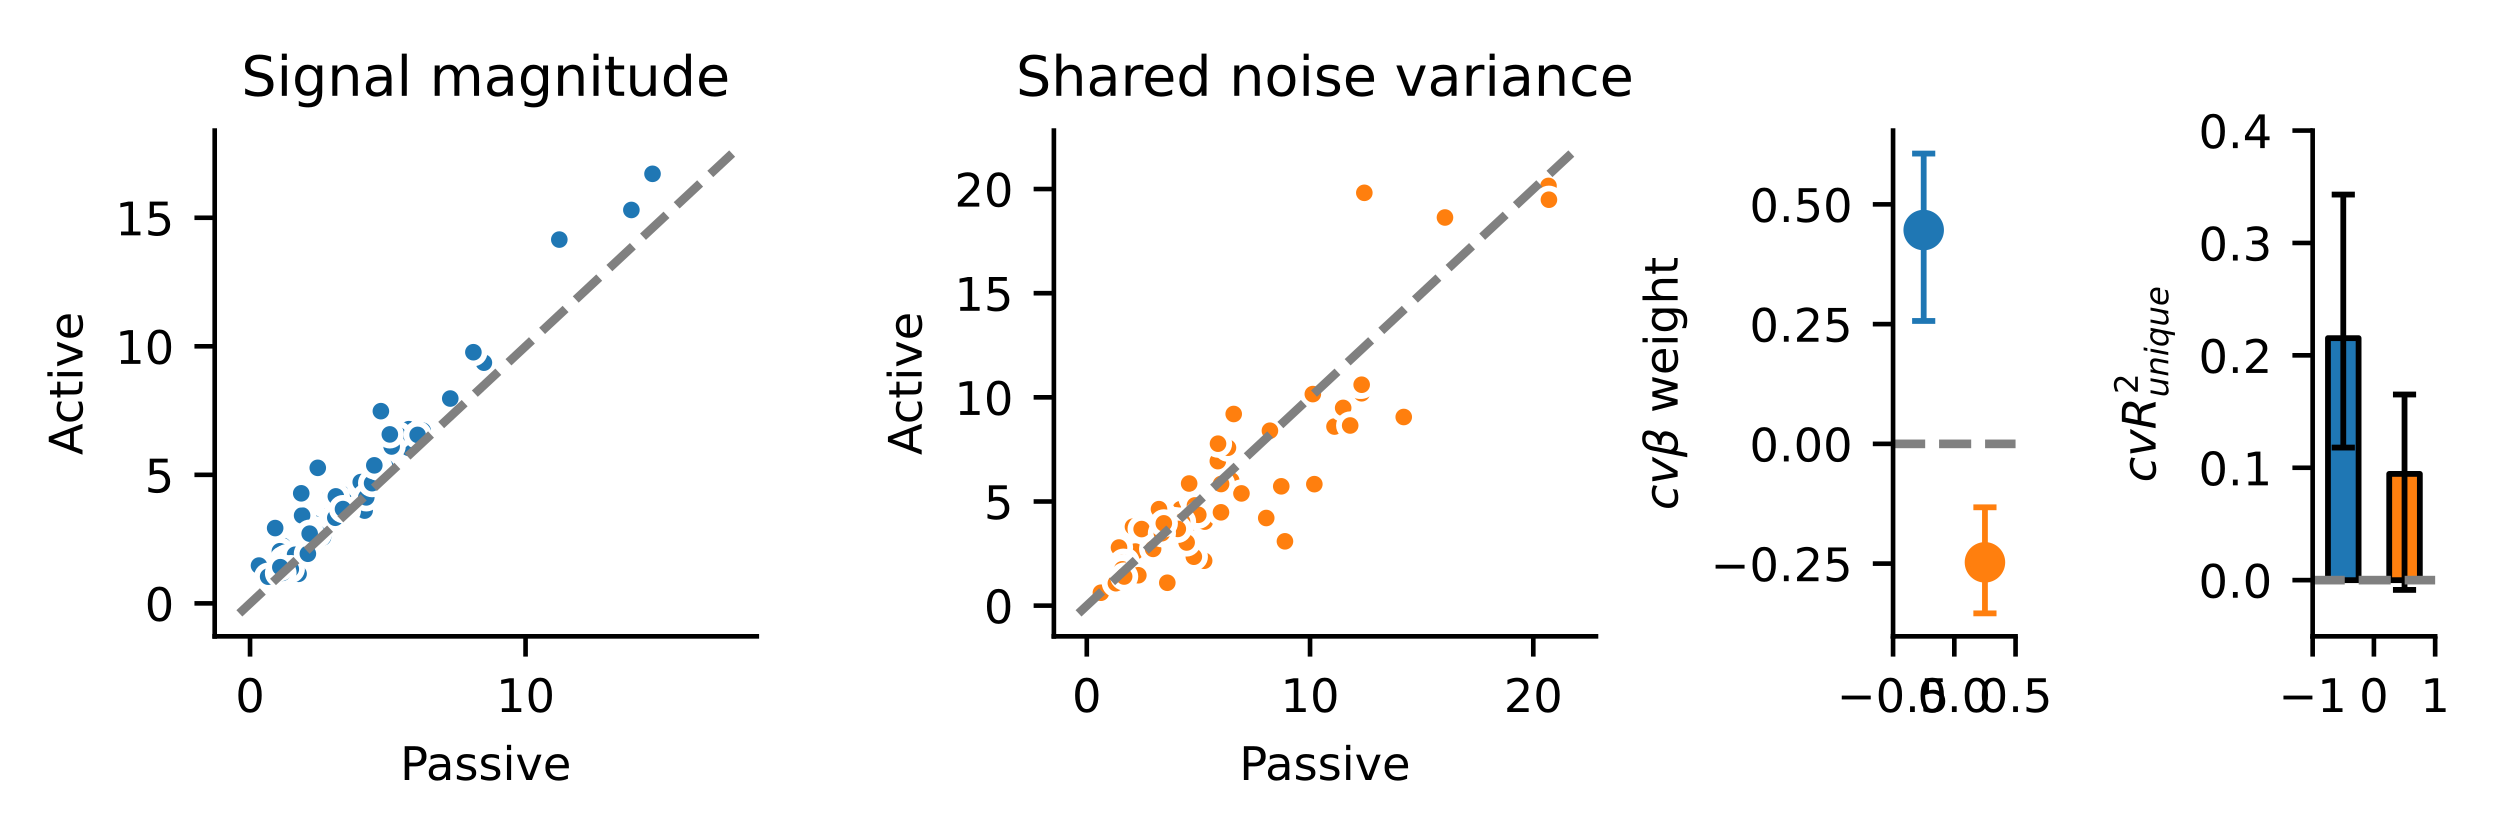 <?xml version="1.0" encoding="utf-8" standalone="no"?>
<!DOCTYPE svg PUBLIC "-//W3C//DTD SVG 1.1//EN"
  "http://www.w3.org/Graphics/SVG/1.1/DTD/svg11.dtd">
<!-- Created with matplotlib (https://matplotlib.org/) -->
<svg height="144pt" version="1.1" viewBox="0 0 432 144" width="432pt" xmlns="http://www.w3.org/2000/svg" xmlns:xlink="http://www.w3.org/1999/xlink">
 <defs>
  <style type="text/css">*{stroke-linecap:butt;stroke-linejoin:round;}</style>
 </defs>
 <g id="figure_1">
  <g id="patch_1">
   <path d="M 0 144 
L 432 144 
L 432 0 
L 0 0 
z
" style="fill:#ffffff;"/>
  </g>
  <g id="axes_1">
   <g id="patch_2">
    <path d="M 37.1 109.96 
L 130.773 109.96 
L 130.773 22.56 
L 37.1 22.56 
z
" style="fill:#ffffff;"/>
   </g>
   <g id="PathCollection_1">
    <defs>
     <path d="M 0 1.936 
C 0.514 1.936 1.006 1.732 1.369 1.369 
C 1.732 1.006 1.936 0.514 1.936 0 
C 1.936 -0.514 1.732 -1.006 1.369 -1.369 
C 1.006 -1.732 0.514 -1.936 0 -1.936 
C -0.514 -1.936 -1.006 -1.732 -1.369 -1.369 
C -1.732 -1.006 -1.936 -0.514 -1.936 0 
C -1.936 0.514 -1.732 1.006 -1.369 1.369 
C -1.006 1.732 -0.514 1.936 0 1.936 
z
" id="mde79635881" style="stroke:#ffffff;"/>
    </defs>
    <g clip-path="url(#p04427771f2)">
     <use style="fill:#1f77b4;stroke:#ffffff;" x="61.494" xlink:href="#mde79635881" y="85.37"/>
     <use style="fill:#1f77b4;stroke:#ffffff;" x="58.241" xlink:href="#mde79635881" y="86.166"/>
     <use style="fill:#1f77b4;stroke:#ffffff;" x="54.633" xlink:href="#mde79635881" y="91.233"/>
     <use style="fill:#1f77b4;stroke:#ffffff;" x="58.323" xlink:href="#mde79635881" y="88.262"/>
     <use style="fill:#1f77b4;stroke:#ffffff;" x="53.669" xlink:href="#mde79635881" y="91.136"/>
     <use style="fill:#1f77b4;stroke:#ffffff;" x="55.808" xlink:href="#mde79635881" y="92.851"/>
     <use style="fill:#1f77b4;stroke:#ffffff;" x="54.192" xlink:href="#mde79635881" y="90.43"/>
     <use style="fill:#1f77b4;stroke:#ffffff;" x="57.29" xlink:href="#mde79635881" y="88.166"/>
     <use style="fill:#1f77b4;stroke:#ffffff;" x="70.642" xlink:href="#mde79635881" y="74.162"/>
     <use style="fill:#1f77b4;stroke:#ffffff;" x="77.807" xlink:href="#mde79635881" y="68.867"/>
     <use style="fill:#1f77b4;stroke:#ffffff;" x="57.789" xlink:href="#mde79635881" y="87.56"/>
     <use style="fill:#1f77b4;stroke:#ffffff;" x="60.677" xlink:href="#mde79635881" y="87.434"/>
     <use style="fill:#1f77b4;stroke:#ffffff;" x="59.296" xlink:href="#mde79635881" y="85.466"/>
     <use style="fill:#1f77b4;stroke:#ffffff;" x="63.008" xlink:href="#mde79635881" y="88.233"/>
     <use style="fill:#1f77b4;stroke:#ffffff;" x="54.271" xlink:href="#mde79635881" y="91.595"/>
     <use style="fill:#1f77b4;stroke:#ffffff;" x="54.927" xlink:href="#mde79635881" y="92.246"/>
     <use style="fill:#1f77b4;stroke:#ffffff;" x="62.407" xlink:href="#mde79635881" y="83.994"/>
     <use style="fill:#1f77b4;stroke:#ffffff;" x="57.727" xlink:href="#mde79635881" y="86.635"/>
     <use style="fill:#1f77b4;stroke:#ffffff;" x="53.816" xlink:href="#mde79635881" y="92.564"/>
     <use style="fill:#1f77b4;stroke:#ffffff;" x="48.876" xlink:href="#mde79635881" y="94.318"/>
     <use style="fill:#1f77b4;stroke:#ffffff;" x="47.267" xlink:href="#mde79635881" y="100.128"/>
     <use style="fill:#1f77b4;stroke:#ffffff;" x="45.873" xlink:href="#mde79635881" y="97.161"/>
     <use style="fill:#1f77b4;stroke:#ffffff;" x="48.367" xlink:href="#mde79635881" y="95.251"/>
     <use style="fill:#1f77b4;stroke:#ffffff;" x="57.428" xlink:href="#mde79635881" y="87.328"/>
     <use style="fill:#1f77b4;stroke:#ffffff;" x="57.106" xlink:href="#mde79635881" y="85.701"/>
     <use style="fill:#1f77b4;stroke:#ffffff;" x="58.035" xlink:href="#mde79635881" y="85.775"/>
     <use style="fill:#1f77b4;stroke:#ffffff;" x="65.866" xlink:href="#mde79635881" y="80.376"/>
     <use style="fill:#1f77b4;stroke:#ffffff;" x="68.688" xlink:href="#mde79635881" y="77.021"/>
     <use style="fill:#1f77b4;stroke:#ffffff;" x="70.592" xlink:href="#mde79635881" y="77.373"/>
     <use style="fill:#1f77b4;stroke:#ffffff;" x="66.615" xlink:href="#mde79635881" y="80.702"/>
     <use style="fill:#1f77b4;stroke:#ffffff;" x="44.758" xlink:href="#mde79635881" y="97.73"/>
     <use style="fill:#1f77b4;stroke:#ffffff;" x="47.987" xlink:href="#mde79635881" y="98.93"/>
     <use style="fill:#1f77b4;stroke:#ffffff;" x="51.594" xlink:href="#mde79635881" y="99.157"/>
     <use style="fill:#1f77b4;stroke:#ffffff;" x="49.574" xlink:href="#mde79635881" y="96.448"/>
     <use style="fill:#1f77b4;stroke:#ffffff;" x="48.975" xlink:href="#mde79635881" y="96.759"/>
     <use style="fill:#1f77b4;stroke:#ffffff;" x="49.376" xlink:href="#mde79635881" y="96.782"/>
     <use style="fill:#1f77b4;stroke:#ffffff;" x="50.985" xlink:href="#mde79635881" y="95.861"/>
     <use style="fill:#1f77b4;stroke:#ffffff;" x="53.569" xlink:href="#mde79635881" y="95.196"/>
     <use style="fill:#1f77b4;stroke:#ffffff;" x="52.203" xlink:href="#mde79635881" y="89.075"/>
     <use style="fill:#1f77b4;stroke:#ffffff;" x="53.199" xlink:href="#mde79635881" y="95.688"/>
     <use style="fill:#1f77b4;stroke:#ffffff;" x="68.802" xlink:href="#mde79635881" y="75.195"/>
     <use style="fill:#1f77b4;stroke:#ffffff;" x="67.678" xlink:href="#mde79635881" y="77.155"/>
     <use style="fill:#1f77b4;stroke:#ffffff;" x="62.334" xlink:href="#mde79635881" y="83.308"/>
     <use style="fill:#1f77b4;stroke:#ffffff;" x="57.941" xlink:href="#mde79635881" y="89.468"/>
     <use style="fill:#1f77b4;stroke:#ffffff;" x="59.963" xlink:href="#mde79635881" y="88.186"/>
     <use style="fill:#1f77b4;stroke:#ffffff;" x="46.335" xlink:href="#mde79635881" y="99.649"/>
     <use style="fill:#1f77b4;stroke:#ffffff;" x="48.206" xlink:href="#mde79635881" y="99.044"/>
     <use style="fill:#1f77b4;stroke:#ffffff;" x="50.248" xlink:href="#mde79635881" y="98.334"/>
     <use style="fill:#1f77b4;stroke:#ffffff;" x="48.815" xlink:href="#mde79635881" y="98.986"/>
     <use style="fill:#1f77b4;stroke:#ffffff;" x="48.442" xlink:href="#mde79635881" y="98.01"/>
     <use style="fill:#1f77b4;stroke:#ffffff;" x="54.909" xlink:href="#mde79635881" y="80.842"/>
     <use style="fill:#1f77b4;stroke:#ffffff;" x="47.547" xlink:href="#mde79635881" y="91.25"/>
     <use style="fill:#1f77b4;stroke:#ffffff;" x="52.054" xlink:href="#mde79635881" y="85.246"/>
     <use style="fill:#1f77b4;stroke:#ffffff;" x="53.51" xlink:href="#mde79635881" y="92.213"/>
     <use style="fill:#1f77b4;stroke:#ffffff;" x="59.271" xlink:href="#mde79635881" y="87.967"/>
     <use style="fill:#1f77b4;stroke:#ffffff;" x="63.294" xlink:href="#mde79635881" y="85.946"/>
     <use style="fill:#1f77b4;stroke:#ffffff;" x="64.297" xlink:href="#mde79635881" y="83.492"/>
     <use style="fill:#1f77b4;stroke:#ffffff;" x="65.358" xlink:href="#mde79635881" y="80.655"/>
     <use style="fill:#1f77b4;stroke:#ffffff;" x="73.045" xlink:href="#mde79635881" y="74.423"/>
     <use style="fill:#1f77b4;stroke:#ffffff;" x="109.1" xlink:href="#mde79635881" y="36.281"/>
     <use style="fill:#1f77b4;stroke:#ffffff;" x="112.755" xlink:href="#mde79635881" y="30.037"/>
     <use style="fill:#1f77b4;stroke:#ffffff;" x="96.649" xlink:href="#mde79635881" y="41.401"/>
     <use style="fill:#1f77b4;stroke:#ffffff;" x="65.816" xlink:href="#mde79635881" y="71.048"/>
     <use style="fill:#1f77b4;stroke:#ffffff;" x="67.363" xlink:href="#mde79635881" y="75.064"/>
     <use style="fill:#1f77b4;stroke:#ffffff;" x="64.681" xlink:href="#mde79635881" y="80.411"/>
     <use style="fill:#1f77b4;stroke:#ffffff;" x="72.167" xlink:href="#mde79635881" y="75.152"/>
     <use style="fill:#1f77b4;stroke:#ffffff;" x="83.617" xlink:href="#mde79635881" y="62.67"/>
     <use style="fill:#1f77b4;stroke:#ffffff;" x="81.801" xlink:href="#mde79635881" y="60.863"/>
    </g>
   </g>
   <g id="matplotlib.axis_1">
    <g id="xtick_1">
     <g id="line2d_1">
      <defs>
       <path d="M 0 0 
L 0 3.5 
" id="m2d43c66eea" style="stroke:#000000;stroke-width:0.8;"/>
      </defs>
      <g>
       <use style="stroke:#000000;stroke-width:0.8;" x="43.207" xlink:href="#m2d43c66eea" y="109.96"/>
      </g>
     </g>
     <g id="text_1">
      <!-- 0 -->
      <g transform="translate(40.662 123.039)scale(0.08 -0.08)">
       <defs>
        <path d="M 31.781 66.406 
Q 24.172 66.406 20.328 58.906 
Q 16.5 51.422 16.5 36.375 
Q 16.5 21.391 20.328 13.891 
Q 24.172 6.391 31.781 6.391 
Q 39.453 6.391 43.281 13.891 
Q 47.125 21.391 47.125 36.375 
Q 47.125 51.422 43.281 58.906 
Q 39.453 66.406 31.781 66.406 
z
M 31.781 74.219 
Q 44.047 74.219 50.516 64.516 
Q 56.984 54.828 56.984 36.375 
Q 56.984 17.969 50.516 8.266 
Q 44.047 -1.422 31.781 -1.422 
Q 19.531 -1.422 13.062 8.266 
Q 6.594 17.969 6.594 36.375 
Q 6.594 54.828 13.062 64.516 
Q 19.531 74.219 31.781 74.219 
z
" id="DejaVuSans-48"/>
       </defs>
       <use xlink:href="#DejaVuSans-48"/>
      </g>
     </g>
    </g>
    <g id="xtick_2">
     <g id="line2d_2">
      <g>
       <use style="stroke:#000000;stroke-width:0.8;" x="90.818" xlink:href="#m2d43c66eea" y="109.96"/>
      </g>
     </g>
     <g id="text_2">
      <!-- 10 -->
      <g transform="translate(85.728 123.039)scale(0.08 -0.08)">
       <defs>
        <path d="M 12.406 8.297 
L 28.516 8.297 
L 28.516 63.922 
L 10.984 60.406 
L 10.984 69.391 
L 28.422 72.906 
L 38.281 72.906 
L 38.281 8.297 
L 54.391 8.297 
L 54.391 0 
L 12.406 0 
z
" id="DejaVuSans-49"/>
       </defs>
       <use xlink:href="#DejaVuSans-49"/>
       <use x="63.623" xlink:href="#DejaVuSans-48"/>
      </g>
     </g>
    </g>
    <g id="text_3">
     <!-- Passive -->
     <g transform="translate(69.146 134.781)scale(0.08 -0.08)">
      <defs>
       <path d="M 19.672 64.797 
L 19.672 37.406 
L 32.078 37.406 
Q 38.969 37.406 42.719 40.969 
Q 46.484 44.531 46.484 51.125 
Q 46.484 57.672 42.719 61.234 
Q 38.969 64.797 32.078 64.797 
z
M 9.812 72.906 
L 32.078 72.906 
Q 44.344 72.906 50.609 67.359 
Q 56.891 61.812 56.891 51.125 
Q 56.891 40.328 50.609 34.812 
Q 44.344 29.297 32.078 29.297 
L 19.672 29.297 
L 19.672 0 
L 9.812 0 
z
" id="DejaVuSans-80"/>
       <path d="M 34.281 27.484 
Q 23.391 27.484 19.188 25 
Q 14.984 22.516 14.984 16.5 
Q 14.984 11.719 18.141 8.906 
Q 21.297 6.109 26.703 6.109 
Q 34.188 6.109 38.703 11.406 
Q 43.219 16.703 43.219 25.484 
L 43.219 27.484 
z
M 52.203 31.203 
L 52.203 0 
L 43.219 0 
L 43.219 8.297 
Q 40.141 3.328 35.547 0.953 
Q 30.953 -1.422 24.312 -1.422 
Q 15.922 -1.422 10.953 3.297 
Q 6 8.016 6 15.922 
Q 6 25.141 12.172 29.828 
Q 18.359 34.516 30.609 34.516 
L 43.219 34.516 
L 43.219 35.406 
Q 43.219 41.609 39.141 45 
Q 35.062 48.391 27.688 48.391 
Q 23 48.391 18.547 47.266 
Q 14.109 46.141 10.016 43.891 
L 10.016 52.203 
Q 14.938 54.109 19.578 55.047 
Q 24.219 56 28.609 56 
Q 40.484 56 46.344 49.844 
Q 52.203 43.703 52.203 31.203 
z
" id="DejaVuSans-97"/>
       <path d="M 44.281 53.078 
L 44.281 44.578 
Q 40.484 46.531 36.375 47.5 
Q 32.281 48.484 27.875 48.484 
Q 21.188 48.484 17.844 46.438 
Q 14.5 44.391 14.5 40.281 
Q 14.5 37.156 16.891 35.375 
Q 19.281 33.594 26.516 31.984 
L 29.594 31.297 
Q 39.156 29.25 43.188 25.516 
Q 47.219 21.781 47.219 15.094 
Q 47.219 7.469 41.188 3.016 
Q 35.156 -1.422 24.609 -1.422 
Q 20.219 -1.422 15.453 -0.562 
Q 10.688 0.297 5.422 2 
L 5.422 11.281 
Q 10.406 8.688 15.234 7.391 
Q 20.062 6.109 24.812 6.109 
Q 31.156 6.109 34.562 8.281 
Q 37.984 10.453 37.984 14.406 
Q 37.984 18.062 35.516 20.016 
Q 33.062 21.969 24.703 23.781 
L 21.578 24.516 
Q 13.234 26.266 9.516 29.906 
Q 5.812 33.547 5.812 39.891 
Q 5.812 47.609 11.281 51.797 
Q 16.75 56 26.812 56 
Q 31.781 56 36.172 55.266 
Q 40.578 54.547 44.281 53.078 
z
" id="DejaVuSans-115"/>
       <path d="M 9.422 54.688 
L 18.406 54.688 
L 18.406 0 
L 9.422 0 
z
M 9.422 75.984 
L 18.406 75.984 
L 18.406 64.594 
L 9.422 64.594 
z
" id="DejaVuSans-105"/>
       <path d="M 2.984 54.688 
L 12.5 54.688 
L 29.594 8.797 
L 46.688 54.688 
L 56.203 54.688 
L 35.688 0 
L 23.484 0 
z
" id="DejaVuSans-118"/>
       <path d="M 56.203 29.594 
L 56.203 25.203 
L 14.891 25.203 
Q 15.484 15.922 20.484 11.062 
Q 25.484 6.203 34.422 6.203 
Q 39.594 6.203 44.453 7.469 
Q 49.312 8.734 54.109 11.281 
L 54.109 2.781 
Q 49.266 0.734 44.188 -0.344 
Q 39.109 -1.422 33.891 -1.422 
Q 20.797 -1.422 13.156 6.188 
Q 5.516 13.812 5.516 26.812 
Q 5.516 40.234 12.766 48.109 
Q 20.016 56 32.328 56 
Q 43.359 56 49.781 48.891 
Q 56.203 41.797 56.203 29.594 
z
M 47.219 32.234 
Q 47.125 39.594 43.094 43.984 
Q 39.062 48.391 32.422 48.391 
Q 24.906 48.391 20.391 44.141 
Q 15.875 39.891 15.188 32.172 
z
" id="DejaVuSans-101"/>
      </defs>
      <use xlink:href="#DejaVuSans-80"/>
      <use x="55.803" xlink:href="#DejaVuSans-97"/>
      <use x="117.082" xlink:href="#DejaVuSans-115"/>
      <use x="169.182" xlink:href="#DejaVuSans-115"/>
      <use x="221.281" xlink:href="#DejaVuSans-105"/>
      <use x="249.064" xlink:href="#DejaVuSans-118"/>
      <use x="308.244" xlink:href="#DejaVuSans-101"/>
     </g>
    </g>
   </g>
   <g id="matplotlib.axis_2">
    <g id="ytick_1">
     <g id="line2d_3">
      <defs>
       <path d="M 0 0 
L -3.5 0 
" id="m2feb0caaee" style="stroke:#000000;stroke-width:0.8;"/>
      </defs>
      <g>
       <use style="stroke:#000000;stroke-width:0.8;" x="37.1" xlink:href="#m2feb0caaee" y="104.262"/>
      </g>
     </g>
     <g id="text_4">
      <!-- 0 -->
      <g transform="translate(25.01 107.301)scale(0.08 -0.08)">
       <use xlink:href="#DejaVuSans-48"/>
      </g>
     </g>
    </g>
    <g id="ytick_2">
     <g id="line2d_4">
      <g>
       <use style="stroke:#000000;stroke-width:0.8;" x="37.1" xlink:href="#m2feb0caaee" y="82.051"/>
      </g>
     </g>
     <g id="text_5">
      <!-- 5 -->
      <g transform="translate(25.01 85.09)scale(0.08 -0.08)">
       <defs>
        <path d="M 10.797 72.906 
L 49.516 72.906 
L 49.516 64.594 
L 19.828 64.594 
L 19.828 46.734 
Q 21.969 47.469 24.109 47.828 
Q 26.266 48.188 28.422 48.188 
Q 40.625 48.188 47.75 41.5 
Q 54.891 34.812 54.891 23.391 
Q 54.891 11.625 47.562 5.094 
Q 40.234 -1.422 26.906 -1.422 
Q 22.312 -1.422 17.547 -0.641 
Q 12.797 0.141 7.719 1.703 
L 7.719 11.625 
Q 12.109 9.234 16.797 8.062 
Q 21.484 6.891 26.703 6.891 
Q 35.156 6.891 40.078 11.328 
Q 45.016 15.766 45.016 23.391 
Q 45.016 31 40.078 35.438 
Q 35.156 39.891 26.703 39.891 
Q 22.75 39.891 18.812 39.016 
Q 14.891 38.141 10.797 36.281 
z
" id="DejaVuSans-53"/>
       </defs>
       <use xlink:href="#DejaVuSans-53"/>
      </g>
     </g>
    </g>
    <g id="ytick_3">
     <g id="line2d_5">
      <g>
       <use style="stroke:#000000;stroke-width:0.8;" x="37.1" xlink:href="#m2feb0caaee" y="59.84"/>
      </g>
     </g>
     <g id="text_6">
      <!-- 10 -->
      <g transform="translate(19.92 62.879)scale(0.08 -0.08)">
       <use xlink:href="#DejaVuSans-49"/>
       <use x="63.623" xlink:href="#DejaVuSans-48"/>
      </g>
     </g>
    </g>
    <g id="ytick_4">
     <g id="line2d_6">
      <g>
       <use style="stroke:#000000;stroke-width:0.8;" x="37.1" xlink:href="#m2feb0caaee" y="37.629"/>
      </g>
     </g>
     <g id="text_7">
      <!-- 15 -->
      <g transform="translate(19.92 40.668)scale(0.08 -0.08)">
       <use xlink:href="#DejaVuSans-49"/>
       <use x="63.623" xlink:href="#DejaVuSans-53"/>
      </g>
     </g>
    </g>
    <g id="text_8">
     <!-- Active -->
     <g transform="translate(14.256 78.634)rotate(-90)scale(0.08 -0.08)">
      <defs>
       <path d="M 34.188 63.188 
L 20.797 26.906 
L 47.609 26.906 
z
M 28.609 72.906 
L 39.797 72.906 
L 67.578 0 
L 57.328 0 
L 50.688 18.703 
L 17.828 18.703 
L 11.188 0 
L 0.781 0 
z
" id="DejaVuSans-65"/>
       <path d="M 48.781 52.594 
L 48.781 44.188 
Q 44.969 46.297 41.141 47.344 
Q 37.312 48.391 33.406 48.391 
Q 24.656 48.391 19.812 42.844 
Q 14.984 37.312 14.984 27.297 
Q 14.984 17.281 19.812 11.734 
Q 24.656 6.203 33.406 6.203 
Q 37.312 6.203 41.141 7.25 
Q 44.969 8.297 48.781 10.406 
L 48.781 2.094 
Q 45.016 0.344 40.984 -0.531 
Q 36.969 -1.422 32.422 -1.422 
Q 20.062 -1.422 12.781 6.344 
Q 5.516 14.109 5.516 27.297 
Q 5.516 40.672 12.859 48.328 
Q 20.219 56 33.016 56 
Q 37.156 56 41.109 55.141 
Q 45.062 54.297 48.781 52.594 
z
" id="DejaVuSans-99"/>
       <path d="M 18.312 70.219 
L 18.312 54.688 
L 36.812 54.688 
L 36.812 47.703 
L 18.312 47.703 
L 18.312 18.016 
Q 18.312 11.328 20.141 9.422 
Q 21.969 7.516 27.594 7.516 
L 36.812 7.516 
L 36.812 0 
L 27.594 0 
Q 17.188 0 13.234 3.875 
Q 9.281 7.766 9.281 18.016 
L 9.281 47.703 
L 2.688 47.703 
L 2.688 54.688 
L 9.281 54.688 
L 9.281 70.219 
z
" id="DejaVuSans-116"/>
      </defs>
      <use xlink:href="#DejaVuSans-65"/>
      <use x="66.658" xlink:href="#DejaVuSans-99"/>
      <use x="121.639" xlink:href="#DejaVuSans-116"/>
      <use x="160.848" xlink:href="#DejaVuSans-105"/>
      <use x="188.631" xlink:href="#DejaVuSans-118"/>
      <use x="247.811" xlink:href="#DejaVuSans-101"/>
     </g>
    </g>
   </g>
   <g id="line2d_7">
    <path clip-path="url(#p04427771f2)" d="M 41.358 105.987 
L 126.515 26.533 
" style="fill:none;stroke:#808080;stroke-dasharray:5.55,2.4;stroke-dashoffset:0;stroke-width:1.5;"/>
   </g>
   <g id="patch_3">
    <path d="M 37.1 109.96 
L 37.1 22.56 
" style="fill:none;stroke:#000000;stroke-linecap:square;stroke-linejoin:miter;stroke-width:0.8;"/>
   </g>
   <g id="patch_4">
    <path d="M 37.1 109.96 
L 130.773 109.96 
" style="fill:none;stroke:#000000;stroke-linecap:square;stroke-linejoin:miter;stroke-width:0.8;"/>
   </g>
   <g id="text_9">
    <!-- Signal magnitude -->
    <g transform="translate(41.702 16.56)scale(0.096 -0.096)">
     <defs>
      <path d="M 53.516 70.516 
L 53.516 60.891 
Q 47.906 63.578 42.922 64.891 
Q 37.938 66.219 33.297 66.219 
Q 25.25 66.219 20.875 63.094 
Q 16.5 59.969 16.5 54.203 
Q 16.5 49.359 19.406 46.891 
Q 22.312 44.438 30.422 42.922 
L 36.375 41.703 
Q 47.406 39.594 52.656 34.297 
Q 57.906 29 57.906 20.125 
Q 57.906 9.516 50.797 4.047 
Q 43.703 -1.422 29.984 -1.422 
Q 24.812 -1.422 18.969 -0.25 
Q 13.141 0.922 6.891 3.219 
L 6.891 13.375 
Q 12.891 10.016 18.656 8.297 
Q 24.422 6.594 29.984 6.594 
Q 38.422 6.594 43.016 9.906 
Q 47.609 13.234 47.609 19.391 
Q 47.609 24.75 44.312 27.781 
Q 41.016 30.812 33.5 32.328 
L 27.484 33.5 
Q 16.453 35.688 11.516 40.375 
Q 6.594 45.062 6.594 53.422 
Q 6.594 63.094 13.406 68.656 
Q 20.219 74.219 32.172 74.219 
Q 37.312 74.219 42.625 73.281 
Q 47.953 72.359 53.516 70.516 
z
" id="DejaVuSans-83"/>
      <path d="M 45.406 27.984 
Q 45.406 37.75 41.375 43.109 
Q 37.359 48.484 30.078 48.484 
Q 22.859 48.484 18.828 43.109 
Q 14.797 37.75 14.797 27.984 
Q 14.797 18.266 18.828 12.891 
Q 22.859 7.516 30.078 7.516 
Q 37.359 7.516 41.375 12.891 
Q 45.406 18.266 45.406 27.984 
z
M 54.391 6.781 
Q 54.391 -7.172 48.188 -13.984 
Q 42 -20.797 29.203 -20.797 
Q 24.469 -20.797 20.266 -20.094 
Q 16.062 -19.391 12.109 -17.922 
L 12.109 -9.188 
Q 16.062 -11.328 19.922 -12.344 
Q 23.781 -13.375 27.781 -13.375 
Q 36.625 -13.375 41.016 -8.766 
Q 45.406 -4.156 45.406 5.172 
L 45.406 9.625 
Q 42.625 4.781 38.281 2.391 
Q 33.938 0 27.875 0 
Q 17.828 0 11.672 7.656 
Q 5.516 15.328 5.516 27.984 
Q 5.516 40.672 11.672 48.328 
Q 17.828 56 27.875 56 
Q 33.938 56 38.281 53.609 
Q 42.625 51.219 45.406 46.391 
L 45.406 54.688 
L 54.391 54.688 
z
" id="DejaVuSans-103"/>
      <path d="M 54.891 33.016 
L 54.891 0 
L 45.906 0 
L 45.906 32.719 
Q 45.906 40.484 42.875 44.328 
Q 39.844 48.188 33.797 48.188 
Q 26.516 48.188 22.312 43.547 
Q 18.109 38.922 18.109 30.906 
L 18.109 0 
L 9.078 0 
L 9.078 54.688 
L 18.109 54.688 
L 18.109 46.188 
Q 21.344 51.125 25.703 53.562 
Q 30.078 56 35.797 56 
Q 45.219 56 50.047 50.172 
Q 54.891 44.344 54.891 33.016 
z
" id="DejaVuSans-110"/>
      <path d="M 9.422 75.984 
L 18.406 75.984 
L 18.406 0 
L 9.422 0 
z
" id="DejaVuSans-108"/>
      <path id="DejaVuSans-32"/>
      <path d="M 52 44.188 
Q 55.375 50.25 60.062 53.125 
Q 64.75 56 71.094 56 
Q 79.641 56 84.281 50.016 
Q 88.922 44.047 88.922 33.016 
L 88.922 0 
L 79.891 0 
L 79.891 32.719 
Q 79.891 40.578 77.094 44.375 
Q 74.312 48.188 68.609 48.188 
Q 61.625 48.188 57.562 43.547 
Q 53.516 38.922 53.516 30.906 
L 53.516 0 
L 44.484 0 
L 44.484 32.719 
Q 44.484 40.625 41.703 44.406 
Q 38.922 48.188 33.109 48.188 
Q 26.219 48.188 22.156 43.531 
Q 18.109 38.875 18.109 30.906 
L 18.109 0 
L 9.078 0 
L 9.078 54.688 
L 18.109 54.688 
L 18.109 46.188 
Q 21.188 51.219 25.484 53.609 
Q 29.781 56 35.688 56 
Q 41.656 56 45.828 52.969 
Q 50 49.953 52 44.188 
z
" id="DejaVuSans-109"/>
      <path d="M 8.5 21.578 
L 8.5 54.688 
L 17.484 54.688 
L 17.484 21.922 
Q 17.484 14.156 20.5 10.266 
Q 23.531 6.391 29.594 6.391 
Q 36.859 6.391 41.078 11.031 
Q 45.312 15.672 45.312 23.688 
L 45.312 54.688 
L 54.297 54.688 
L 54.297 0 
L 45.312 0 
L 45.312 8.406 
Q 42.047 3.422 37.719 1 
Q 33.406 -1.422 27.688 -1.422 
Q 18.266 -1.422 13.375 4.438 
Q 8.5 10.297 8.5 21.578 
z
M 31.109 56 
z
" id="DejaVuSans-117"/>
      <path d="M 45.406 46.391 
L 45.406 75.984 
L 54.391 75.984 
L 54.391 0 
L 45.406 0 
L 45.406 8.203 
Q 42.578 3.328 38.25 0.953 
Q 33.938 -1.422 27.875 -1.422 
Q 17.969 -1.422 11.734 6.484 
Q 5.516 14.406 5.516 27.297 
Q 5.516 40.188 11.734 48.094 
Q 17.969 56 27.875 56 
Q 33.938 56 38.25 53.625 
Q 42.578 51.266 45.406 46.391 
z
M 14.797 27.297 
Q 14.797 17.391 18.875 11.75 
Q 22.953 6.109 30.078 6.109 
Q 37.203 6.109 41.297 11.75 
Q 45.406 17.391 45.406 27.297 
Q 45.406 37.203 41.297 42.844 
Q 37.203 48.484 30.078 48.484 
Q 22.953 48.484 18.875 42.844 
Q 14.797 37.203 14.797 27.297 
z
" id="DejaVuSans-100"/>
     </defs>
     <use xlink:href="#DejaVuSans-83"/>
     <use x="63.477" xlink:href="#DejaVuSans-105"/>
     <use x="91.26" xlink:href="#DejaVuSans-103"/>
     <use x="154.736" xlink:href="#DejaVuSans-110"/>
     <use x="218.115" xlink:href="#DejaVuSans-97"/>
     <use x="279.395" xlink:href="#DejaVuSans-108"/>
     <use x="307.178" xlink:href="#DejaVuSans-32"/>
     <use x="338.965" xlink:href="#DejaVuSans-109"/>
     <use x="436.377" xlink:href="#DejaVuSans-97"/>
     <use x="497.656" xlink:href="#DejaVuSans-103"/>
     <use x="561.133" xlink:href="#DejaVuSans-110"/>
     <use x="624.512" xlink:href="#DejaVuSans-105"/>
     <use x="652.295" xlink:href="#DejaVuSans-116"/>
     <use x="691.504" xlink:href="#DejaVuSans-117"/>
     <use x="754.883" xlink:href="#DejaVuSans-100"/>
     <use x="818.359" xlink:href="#DejaVuSans-101"/>
    </g>
   </g>
  </g>
  <g id="axes_2">
   <g id="patch_5">
    <path d="M 182.111 109.96 
L 275.784 109.96 
L 275.784 22.56 
L 182.111 22.56 
z
" style="fill:#ffffff;"/>
   </g>
   <g id="PathCollection_2">
    <defs>
     <path d="M 0 1.936 
C 0.514 1.936 1.006 1.732 1.369 1.369 
C 1.732 1.006 1.936 0.514 1.936 0 
C 1.936 -0.514 1.732 -1.006 1.369 -1.369 
C 1.006 -1.732 0.514 -1.936 0 -1.936 
C -0.514 -1.936 -1.006 -1.732 -1.369 -1.369 
C -1.732 -1.006 -1.936 -0.514 -1.936 0 
C -1.936 0.514 -1.732 1.006 -1.369 1.369 
C -1.006 1.732 -0.514 1.936 0 1.936 
z
" id="mf161a58381" style="stroke:#ffffff;"/>
    </defs>
    <g clip-path="url(#p76a6265183)">
     <use style="fill:#ff7f0e;stroke:#ffffff;" x="196.187" xlink:href="#mf161a58381" y="95.31"/>
     <use style="fill:#ff7f0e;stroke:#ffffff;" x="194.496" xlink:href="#mf161a58381" y="97.065"/>
     <use style="fill:#ff7f0e;stroke:#ffffff;" x="204.009" xlink:href="#mf161a58381" y="87.984"/>
     <use style="fill:#ff7f0e;stroke:#ffffff;" x="227.118" xlink:href="#mf161a58381" y="83.662"/>
     <use style="fill:#ff7f0e;stroke:#ffffff;" x="212.754" xlink:href="#mf161a58381" y="83.015"/>
     <use style="fill:#ff7f0e;stroke:#ffffff;" x="214.523" xlink:href="#mf161a58381" y="85.262"/>
     <use style="fill:#ff7f0e;stroke:#ffffff;" x="230.6" xlink:href="#mf161a58381" y="73.709"/>
     <use style="fill:#ff7f0e;stroke:#ffffff;" x="242.566" xlink:href="#mf161a58381" y="72.058"/>
     <use style="fill:#ff7f0e;stroke:#ffffff;" x="235.298" xlink:href="#mf161a58381" y="67.958"/>
     <use style="fill:#ff7f0e;stroke:#ffffff;" x="234.899" xlink:href="#mf161a58381" y="66.492"/>
     <use style="fill:#ff7f0e;stroke:#ffffff;" x="200.99" xlink:href="#mf161a58381" y="92.241"/>
     <use style="fill:#ff7f0e;stroke:#ffffff;" x="222.038" xlink:href="#mf161a58381" y="93.541"/>
     <use style="fill:#ff7f0e;stroke:#ffffff;" x="205.467" xlink:href="#mf161a58381" y="90.691"/>
     <use style="fill:#ff7f0e;stroke:#ffffff;" x="211.003" xlink:href="#mf161a58381" y="83.64"/>
     <use style="fill:#ff7f0e;stroke:#ffffff;" x="208.077" xlink:href="#mf161a58381" y="96.895"/>
     <use style="fill:#ff7f0e;stroke:#ffffff;" x="206.295" xlink:href="#mf161a58381" y="96.202"/>
     <use style="fill:#ff7f0e;stroke:#ffffff;" x="191.287" xlink:href="#mf161a58381" y="101.743"/>
     <use style="fill:#ff7f0e;stroke:#ffffff;" x="192.208" xlink:href="#mf161a58381" y="101.637"/>
     <use style="fill:#ff7f0e;stroke:#ffffff;" x="190.24" xlink:href="#mf161a58381" y="102.423"/>
     <use style="fill:#ff7f0e;stroke:#ffffff;" x="193.965" xlink:href="#mf161a58381" y="98.316"/>
     <use style="fill:#ff7f0e;stroke:#ffffff;" x="195.312" xlink:href="#mf161a58381" y="99.419"/>
     <use style="fill:#ff7f0e;stroke:#ffffff;" x="193.364" xlink:href="#mf161a58381" y="94.612"/>
     <use style="fill:#ff7f0e;stroke:#ffffff;" x="205.05" xlink:href="#mf161a58381" y="93.741"/>
     <use style="fill:#ff7f0e;stroke:#ffffff;" x="206.066" xlink:href="#mf161a58381" y="86.119"/>
     <use style="fill:#ff7f0e;stroke:#ffffff;" x="200.989" xlink:href="#mf161a58381" y="89.026"/>
     <use style="fill:#ff7f0e;stroke:#ffffff;" x="205.485" xlink:href="#mf161a58381" y="83.553"/>
     <use style="fill:#ff7f0e;stroke:#ffffff;" x="210.443" xlink:href="#mf161a58381" y="79.682"/>
     <use style="fill:#ff7f0e;stroke:#ffffff;" x="212.191" xlink:href="#mf161a58381" y="77.367"/>
     <use style="fill:#ff7f0e;stroke:#ffffff;" x="210.314" xlink:href="#mf161a58381" y="76.411"/>
     <use style="fill:#ff7f0e;stroke:#ffffff;" x="210.473" xlink:href="#mf161a58381" y="76.668"/>
     <use style="fill:#ff7f0e;stroke:#ffffff;" x="206.49" xlink:href="#mf161a58381" y="87.334"/>
     <use style="fill:#ff7f0e;stroke:#ffffff;" x="193.998" xlink:href="#mf161a58381" y="97.565"/>
     <use style="fill:#ff7f0e;stroke:#ffffff;" x="199.793" xlink:href="#mf161a58381" y="94.234"/>
     <use style="fill:#ff7f0e;stroke:#ffffff;" x="203.069" xlink:href="#mf161a58381" y="90.048"/>
     <use style="fill:#ff7f0e;stroke:#ffffff;" x="194.125" xlink:href="#mf161a58381" y="97.228"/>
     <use style="fill:#ff7f0e;stroke:#ffffff;" x="193.141" xlink:href="#mf161a58381" y="99.387"/>
     <use style="fill:#ff7f0e;stroke:#ffffff;" x="195.068" xlink:href="#mf161a58381" y="98.951"/>
     <use style="fill:#ff7f0e;stroke:#ffffff;" x="194.273" xlink:href="#mf161a58381" y="98.16"/>
     <use style="fill:#ff7f0e;stroke:#ffffff;" x="199.258" xlink:href="#mf161a58381" y="94.846"/>
     <use style="fill:#ff7f0e;stroke:#ffffff;" x="193.918" xlink:href="#mf161a58381" y="98.382"/>
     <use style="fill:#ff7f0e;stroke:#ffffff;" x="208.189" xlink:href="#mf161a58381" y="90.137"/>
     <use style="fill:#ff7f0e;stroke:#ffffff;" x="207.065" xlink:href="#mf161a58381" y="88.955"/>
     <use style="fill:#ff7f0e;stroke:#ffffff;" x="210.985" xlink:href="#mf161a58381" y="88.53"/>
     <use style="fill:#ff7f0e;stroke:#ffffff;" x="204.255" xlink:href="#mf161a58381" y="90.108"/>
     <use style="fill:#ff7f0e;stroke:#ffffff;" x="203.525" xlink:href="#mf161a58381" y="91.393"/>
     <use style="fill:#ff7f0e;stroke:#ffffff;" x="196.311" xlink:href="#mf161a58381" y="98.92"/>
     <use style="fill:#ff7f0e;stroke:#ffffff;" x="196.014" xlink:href="#mf161a58381" y="99.271"/>
     <use style="fill:#ff7f0e;stroke:#ffffff;" x="196.705" xlink:href="#mf161a58381" y="99.403"/>
     <use style="fill:#ff7f0e;stroke:#ffffff;" x="192.824" xlink:href="#mf161a58381" y="100.78"/>
     <use style="fill:#ff7f0e;stroke:#ffffff;" x="194.254" xlink:href="#mf161a58381" y="99.623"/>
     <use style="fill:#ff7f0e;stroke:#ffffff;" x="201.71" xlink:href="#mf161a58381" y="100.7"/>
     <use style="fill:#ff7f0e;stroke:#ffffff;" x="195.777" xlink:href="#mf161a58381" y="91.01"/>
     <use style="fill:#ff7f0e;stroke:#ffffff;" x="200.274" xlink:href="#mf161a58381" y="87.98"/>
     <use style="fill:#ff7f0e;stroke:#ffffff;" x="197.274" xlink:href="#mf161a58381" y="91.423"/>
     <use style="fill:#ff7f0e;stroke:#ffffff;" x="200.775" xlink:href="#mf161a58381" y="92.142"/>
     <use style="fill:#ff7f0e;stroke:#ffffff;" x="201.107" xlink:href="#mf161a58381" y="90.435"/>
     <use style="fill:#ff7f0e;stroke:#ffffff;" x="226.857" xlink:href="#mf161a58381" y="68.099"/>
     <use style="fill:#ff7f0e;stroke:#ffffff;" x="232.099" xlink:href="#mf161a58381" y="70.485"/>
     <use style="fill:#ff7f0e;stroke:#ffffff;" x="233.31" xlink:href="#mf161a58381" y="73.524"/>
     <use style="fill:#ff7f0e;stroke:#ffffff;" x="267.58" xlink:href="#mf161a58381" y="32.127"/>
     <use style="fill:#ff7f0e;stroke:#ffffff;" x="249.691" xlink:href="#mf161a58381" y="37.583"/>
     <use style="fill:#ff7f0e;stroke:#ffffff;" x="267.655" xlink:href="#mf161a58381" y="34.512"/>
     <use style="fill:#ff7f0e;stroke:#ffffff;" x="213.185" xlink:href="#mf161a58381" y="71.539"/>
     <use style="fill:#ff7f0e;stroke:#ffffff;" x="219.444" xlink:href="#mf161a58381" y="74.427"/>
     <use style="fill:#ff7f0e;stroke:#ffffff;" x="221.401" xlink:href="#mf161a58381" y="84.037"/>
     <use style="fill:#ff7f0e;stroke:#ffffff;" x="218.806" xlink:href="#mf161a58381" y="89.512"/>
     <use style="fill:#ff7f0e;stroke:#ffffff;" x="235.755" xlink:href="#mf161a58381" y="33.32"/>
     <use style="fill:#ff7f0e;stroke:#ffffff;" x="235.295" xlink:href="#mf161a58381" y="66.48"/>
    </g>
   </g>
   <g id="matplotlib.axis_3">
    <g id="xtick_3">
     <g id="line2d_8">
      <g>
       <use style="stroke:#000000;stroke-width:0.8;" x="187.797" xlink:href="#m2d43c66eea" y="109.96"/>
      </g>
     </g>
     <g id="text_10">
      <!-- 0 -->
      <g transform="translate(185.252 123.039)scale(0.08 -0.08)">
       <use xlink:href="#DejaVuSans-48"/>
      </g>
     </g>
    </g>
    <g id="xtick_4">
     <g id="line2d_9">
      <g>
       <use style="stroke:#000000;stroke-width:0.8;" x="226.375" xlink:href="#m2d43c66eea" y="109.96"/>
      </g>
     </g>
     <g id="text_11">
      <!-- 10 -->
      <g transform="translate(221.285 123.039)scale(0.08 -0.08)">
       <use xlink:href="#DejaVuSans-49"/>
       <use x="63.623" xlink:href="#DejaVuSans-48"/>
      </g>
     </g>
    </g>
    <g id="xtick_5">
     <g id="line2d_10">
      <g>
       <use style="stroke:#000000;stroke-width:0.8;" x="264.953" xlink:href="#m2d43c66eea" y="109.96"/>
      </g>
     </g>
     <g id="text_12">
      <!-- 20 -->
      <g transform="translate(259.863 123.039)scale(0.08 -0.08)">
       <defs>
        <path d="M 19.188 8.297 
L 53.609 8.297 
L 53.609 0 
L 7.328 0 
L 7.328 8.297 
Q 12.938 14.109 22.625 23.891 
Q 32.328 33.688 34.812 36.531 
Q 39.547 41.844 41.422 45.531 
Q 43.312 49.219 43.312 52.781 
Q 43.312 58.594 39.234 62.25 
Q 35.156 65.922 28.609 65.922 
Q 23.969 65.922 18.812 64.312 
Q 13.672 62.703 7.812 59.422 
L 7.812 69.391 
Q 13.766 71.781 18.938 73 
Q 24.125 74.219 28.422 74.219 
Q 39.75 74.219 46.484 68.547 
Q 53.219 62.891 53.219 53.422 
Q 53.219 48.922 51.531 44.891 
Q 49.859 40.875 45.406 35.406 
Q 44.188 33.984 37.641 27.219 
Q 31.109 20.453 19.188 8.297 
z
" id="DejaVuSans-50"/>
       </defs>
       <use xlink:href="#DejaVuSans-50"/>
       <use x="63.623" xlink:href="#DejaVuSans-48"/>
      </g>
     </g>
    </g>
    <g id="text_13">
     <!-- Passive -->
     <g transform="translate(214.157 134.781)scale(0.08 -0.08)">
      <use xlink:href="#DejaVuSans-80"/>
      <use x="55.803" xlink:href="#DejaVuSans-97"/>
      <use x="117.082" xlink:href="#DejaVuSans-115"/>
      <use x="169.182" xlink:href="#DejaVuSans-115"/>
      <use x="221.281" xlink:href="#DejaVuSans-105"/>
      <use x="249.064" xlink:href="#DejaVuSans-118"/>
      <use x="308.244" xlink:href="#DejaVuSans-101"/>
     </g>
    </g>
   </g>
   <g id="matplotlib.axis_4">
    <g id="ytick_5">
     <g id="line2d_11">
      <g>
       <use style="stroke:#000000;stroke-width:0.8;" x="182.111" xlink:href="#m2feb0caaee" y="104.655"/>
      </g>
     </g>
     <g id="text_14">
      <!-- 0 -->
      <g transform="translate(170.021 107.694)scale(0.08 -0.08)">
       <use xlink:href="#DejaVuSans-48"/>
      </g>
     </g>
    </g>
    <g id="ytick_6">
     <g id="line2d_12">
      <g>
       <use style="stroke:#000000;stroke-width:0.8;" x="182.111" xlink:href="#m2feb0caaee" y="86.658"/>
      </g>
     </g>
     <g id="text_15">
      <!-- 5 -->
      <g transform="translate(170.021 89.697)scale(0.08 -0.08)">
       <use xlink:href="#DejaVuSans-53"/>
      </g>
     </g>
    </g>
    <g id="ytick_7">
     <g id="line2d_13">
      <g>
       <use style="stroke:#000000;stroke-width:0.8;" x="182.111" xlink:href="#m2feb0caaee" y="68.66"/>
      </g>
     </g>
     <g id="text_16">
      <!-- 10 -->
      <g transform="translate(164.931 71.7)scale(0.08 -0.08)">
       <use xlink:href="#DejaVuSans-49"/>
       <use x="63.623" xlink:href="#DejaVuSans-48"/>
      </g>
     </g>
    </g>
    <g id="ytick_8">
     <g id="line2d_14">
      <g>
       <use style="stroke:#000000;stroke-width:0.8;" x="182.111" xlink:href="#m2feb0caaee" y="50.663"/>
      </g>
     </g>
     <g id="text_17">
      <!-- 15 -->
      <g transform="translate(164.931 53.702)scale(0.08 -0.08)">
       <use xlink:href="#DejaVuSans-49"/>
       <use x="63.623" xlink:href="#DejaVuSans-53"/>
      </g>
     </g>
    </g>
    <g id="ytick_9">
     <g id="line2d_15">
      <g>
       <use style="stroke:#000000;stroke-width:0.8;" x="182.111" xlink:href="#m2feb0caaee" y="32.665"/>
      </g>
     </g>
     <g id="text_18">
      <!-- 20 -->
      <g transform="translate(164.931 35.705)scale(0.08 -0.08)">
       <use xlink:href="#DejaVuSans-50"/>
       <use x="63.623" xlink:href="#DejaVuSans-48"/>
      </g>
     </g>
    </g>
    <g id="text_19">
     <!-- Active -->
     <g transform="translate(159.267 78.634)rotate(-90)scale(0.08 -0.08)">
      <use xlink:href="#DejaVuSans-65"/>
      <use x="66.658" xlink:href="#DejaVuSans-99"/>
      <use x="121.639" xlink:href="#DejaVuSans-116"/>
      <use x="160.848" xlink:href="#DejaVuSans-105"/>
      <use x="188.631" xlink:href="#DejaVuSans-118"/>
      <use x="247.811" xlink:href="#DejaVuSans-101"/>
     </g>
    </g>
   </g>
   <g id="line2d_16">
    <path clip-path="url(#p76a6265183)" d="M 186.369 105.987 
L 271.526 26.533 
" style="fill:none;stroke:#808080;stroke-dasharray:5.55,2.4;stroke-dashoffset:0;stroke-width:1.5;"/>
   </g>
   <g id="patch_6">
    <path d="M 182.111 109.96 
L 182.111 22.56 
" style="fill:none;stroke:#000000;stroke-linecap:square;stroke-linejoin:miter;stroke-width:0.8;"/>
   </g>
   <g id="patch_7">
    <path d="M 182.111 109.96 
L 275.784 109.96 
" style="fill:none;stroke:#000000;stroke-linecap:square;stroke-linejoin:miter;stroke-width:0.8;"/>
   </g>
   <g id="text_20">
    <!-- Shared noise variance -->
    <g transform="translate(175.568 16.56)scale(0.096 -0.096)">
     <defs>
      <path d="M 54.891 33.016 
L 54.891 0 
L 45.906 0 
L 45.906 32.719 
Q 45.906 40.484 42.875 44.328 
Q 39.844 48.188 33.797 48.188 
Q 26.516 48.188 22.312 43.547 
Q 18.109 38.922 18.109 30.906 
L 18.109 0 
L 9.078 0 
L 9.078 75.984 
L 18.109 75.984 
L 18.109 46.188 
Q 21.344 51.125 25.703 53.562 
Q 30.078 56 35.797 56 
Q 45.219 56 50.047 50.172 
Q 54.891 44.344 54.891 33.016 
z
" id="DejaVuSans-104"/>
      <path d="M 41.109 46.297 
Q 39.594 47.172 37.812 47.578 
Q 36.031 48 33.891 48 
Q 26.266 48 22.188 43.047 
Q 18.109 38.094 18.109 28.812 
L 18.109 0 
L 9.078 0 
L 9.078 54.688 
L 18.109 54.688 
L 18.109 46.188 
Q 20.953 51.172 25.484 53.578 
Q 30.031 56 36.531 56 
Q 37.453 56 38.578 55.875 
Q 39.703 55.766 41.062 55.516 
z
" id="DejaVuSans-114"/>
      <path d="M 30.609 48.391 
Q 23.391 48.391 19.188 42.75 
Q 14.984 37.109 14.984 27.297 
Q 14.984 17.484 19.156 11.844 
Q 23.344 6.203 30.609 6.203 
Q 37.797 6.203 41.984 11.859 
Q 46.188 17.531 46.188 27.297 
Q 46.188 37.016 41.984 42.703 
Q 37.797 48.391 30.609 48.391 
z
M 30.609 56 
Q 42.328 56 49.016 48.375 
Q 55.719 40.766 55.719 27.297 
Q 55.719 13.875 49.016 6.219 
Q 42.328 -1.422 30.609 -1.422 
Q 18.844 -1.422 12.172 6.219 
Q 5.516 13.875 5.516 27.297 
Q 5.516 40.766 12.172 48.375 
Q 18.844 56 30.609 56 
z
" id="DejaVuSans-111"/>
     </defs>
     <use xlink:href="#DejaVuSans-83"/>
     <use x="63.477" xlink:href="#DejaVuSans-104"/>
     <use x="126.855" xlink:href="#DejaVuSans-97"/>
     <use x="188.135" xlink:href="#DejaVuSans-114"/>
     <use x="226.998" xlink:href="#DejaVuSans-101"/>
     <use x="288.521" xlink:href="#DejaVuSans-100"/>
     <use x="351.998" xlink:href="#DejaVuSans-32"/>
     <use x="383.785" xlink:href="#DejaVuSans-110"/>
     <use x="447.164" xlink:href="#DejaVuSans-111"/>
     <use x="508.346" xlink:href="#DejaVuSans-105"/>
     <use x="536.129" xlink:href="#DejaVuSans-115"/>
     <use x="588.229" xlink:href="#DejaVuSans-101"/>
     <use x="649.752" xlink:href="#DejaVuSans-32"/>
     <use x="681.539" xlink:href="#DejaVuSans-118"/>
     <use x="740.719" xlink:href="#DejaVuSans-97"/>
     <use x="801.998" xlink:href="#DejaVuSans-114"/>
     <use x="843.111" xlink:href="#DejaVuSans-105"/>
     <use x="870.895" xlink:href="#DejaVuSans-97"/>
     <use x="932.174" xlink:href="#DejaVuSans-110"/>
     <use x="995.553" xlink:href="#DejaVuSans-99"/>
     <use x="1050.533" xlink:href="#DejaVuSans-101"/>
    </g>
   </g>
  </g>
  <g id="axes_3">
   <g id="patch_8">
    <path d="M 327.122 109.96 
L 348.289 109.96 
L 348.289 22.56 
L 327.122 22.56 
z
" style="fill:#ffffff;"/>
   </g>
   <g id="matplotlib.axis_5">
    <g id="xtick_6">
     <g id="line2d_17">
      <g>
       <use style="stroke:#000000;stroke-width:0.8;" x="327.122" xlink:href="#m2d43c66eea" y="109.96"/>
      </g>
     </g>
     <g id="text_21">
      <!-- −0.5 -->
      <g transform="translate(317.409 123.039)scale(0.08 -0.08)">
       <defs>
        <path d="M 10.594 35.5 
L 73.188 35.5 
L 73.188 27.203 
L 10.594 27.203 
z
" id="DejaVuSans-8722"/>
        <path d="M 10.688 12.406 
L 21 12.406 
L 21 0 
L 10.688 0 
z
" id="DejaVuSans-46"/>
       </defs>
       <use xlink:href="#DejaVuSans-8722"/>
       <use x="83.789" xlink:href="#DejaVuSans-48"/>
       <use x="147.412" xlink:href="#DejaVuSans-46"/>
       <use x="179.199" xlink:href="#DejaVuSans-53"/>
      </g>
     </g>
    </g>
    <g id="xtick_7">
     <g id="line2d_18">
      <g>
       <use style="stroke:#000000;stroke-width:0.8;" x="337.706" xlink:href="#m2d43c66eea" y="109.96"/>
      </g>
     </g>
     <g id="text_22">
      <!-- 0.0 -->
      <g transform="translate(331.344 123.039)scale(0.08 -0.08)">
       <use xlink:href="#DejaVuSans-48"/>
       <use x="63.623" xlink:href="#DejaVuSans-46"/>
       <use x="95.41" xlink:href="#DejaVuSans-48"/>
      </g>
     </g>
    </g>
    <g id="xtick_8">
     <g id="line2d_19">
      <g>
       <use style="stroke:#000000;stroke-width:0.8;" x="348.289" xlink:href="#m2d43c66eea" y="109.96"/>
      </g>
     </g>
     <g id="text_23">
      <!-- 0.5 -->
      <g transform="translate(341.928 123.039)scale(0.08 -0.08)">
       <use xlink:href="#DejaVuSans-48"/>
       <use x="63.623" xlink:href="#DejaVuSans-46"/>
       <use x="95.41" xlink:href="#DejaVuSans-53"/>
      </g>
     </g>
    </g>
   </g>
   <g id="matplotlib.axis_6">
    <g id="ytick_10">
     <g id="line2d_20">
      <g>
       <use style="stroke:#000000;stroke-width:0.8;" x="327.122" xlink:href="#m2feb0caaee" y="97.39"/>
      </g>
     </g>
     <g id="text_24">
      <!-- −0.25 -->
      <g transform="translate(295.606 100.43)scale(0.08 -0.08)">
       <use xlink:href="#DejaVuSans-8722"/>
       <use x="83.789" xlink:href="#DejaVuSans-48"/>
       <use x="147.412" xlink:href="#DejaVuSans-46"/>
       <use x="179.199" xlink:href="#DejaVuSans-50"/>
       <use x="242.822" xlink:href="#DejaVuSans-53"/>
      </g>
     </g>
    </g>
    <g id="ytick_11">
     <g id="line2d_21">
      <g>
       <use style="stroke:#000000;stroke-width:0.8;" x="327.122" xlink:href="#m2feb0caaee" y="76.699"/>
      </g>
     </g>
     <g id="text_25">
      <!-- 0.00 -->
      <g transform="translate(302.31 79.738)scale(0.08 -0.08)">
       <use xlink:href="#DejaVuSans-48"/>
       <use x="63.623" xlink:href="#DejaVuSans-46"/>
       <use x="95.41" xlink:href="#DejaVuSans-48"/>
       <use x="159.033" xlink:href="#DejaVuSans-48"/>
      </g>
     </g>
    </g>
    <g id="ytick_12">
     <g id="line2d_22">
      <g>
       <use style="stroke:#000000;stroke-width:0.8;" x="327.122" xlink:href="#m2feb0caaee" y="56.008"/>
      </g>
     </g>
     <g id="text_26">
      <!-- 0.25 -->
      <g transform="translate(302.31 59.047)scale(0.08 -0.08)">
       <use xlink:href="#DejaVuSans-48"/>
       <use x="63.623" xlink:href="#DejaVuSans-46"/>
       <use x="95.41" xlink:href="#DejaVuSans-50"/>
       <use x="159.033" xlink:href="#DejaVuSans-53"/>
      </g>
     </g>
    </g>
    <g id="ytick_13">
     <g id="line2d_23">
      <g>
       <use style="stroke:#000000;stroke-width:0.8;" x="327.122" xlink:href="#m2feb0caaee" y="35.316"/>
      </g>
     </g>
     <g id="text_27">
      <!-- 0.50 -->
      <g transform="translate(302.31 38.356)scale(0.08 -0.08)">
       <use xlink:href="#DejaVuSans-48"/>
       <use x="63.623" xlink:href="#DejaVuSans-46"/>
       <use x="95.41" xlink:href="#DejaVuSans-53"/>
       <use x="159.033" xlink:href="#DejaVuSans-48"/>
      </g>
     </g>
    </g>
    <g id="text_28">
     <!-- $cv\beta$ weight -->
     <g transform="translate(289.926 88.14)rotate(-90)scale(0.08 -0.08)">
      <defs>
       <path d="M 53.609 52.594 
L 51.812 43.703 
Q 48.578 46.047 44.938 47.219 
Q 41.312 48.391 37.406 48.391 
Q 33.109 48.391 29.219 46.875 
Q 25.344 45.359 22.703 42.578 
Q 18.5 38.328 16.203 32.609 
Q 13.922 26.906 13.922 20.797 
Q 13.922 13.422 17.609 9.812 
Q 21.297 6.203 28.812 6.203 
Q 32.516 6.203 36.688 7.328 
Q 40.875 8.453 45.406 10.688 
L 43.703 1.812 
Q 39.797 0.203 35.672 -0.609 
Q 31.547 -1.422 27.203 -1.422 
Q 16.312 -1.422 10.453 4.016 
Q 4.594 9.469 4.594 19.578 
Q 4.594 28.078 7.641 35.234 
Q 10.688 42.391 16.703 48.094 
Q 20.797 52 26.312 54 
Q 31.844 56 38.375 56 
Q 42.188 56 45.938 55.141 
Q 49.703 54.297 53.609 52.594 
z
" id="DejaVuSans-Oblique-99"/>
       <path d="M 7.172 54.688 
L 16.703 54.688 
L 24.703 8.203 
L 50.875 54.688 
L 60.406 54.688 
L 29.297 0 
L 17.188 0 
z
" id="DejaVuSans-Oblique-118"/>
       <path d="M 13.625 3.375 
L 8.938 -20.797 
L -0.094 -20.797 
L 14.5 54.344 
Q 18.844 76.609 39.656 76.609 
Q 60.75 76.609 57.172 57.812 
Q 54.734 44.438 45.219 39.547 
Q 58.016 35.156 55.516 22.125 
Q 51.125 -1.078 27.484 -1.031 
Q 17.141 -0.984 13.625 3.375 
z
M 15.922 15.094 
Q 19.672 6.594 29.297 6.641 
Q 43.359 6.641 46.344 21.969 
Q 49.031 35.75 26.172 34.672 
L 27.781 42.969 
Q 45.453 42.672 48.531 58.594 
Q 50.641 69.344 39.203 69.281 
Q 26.422 69.281 23.484 54.047 
z
" id="DejaVuSans-Oblique-946"/>
       <path d="M 4.203 54.688 
L 13.188 54.688 
L 24.422 12.016 
L 35.594 54.688 
L 46.188 54.688 
L 57.422 12.016 
L 68.609 54.688 
L 77.594 54.688 
L 63.281 0 
L 52.688 0 
L 40.922 44.828 
L 29.109 0 
L 18.5 0 
z
" id="DejaVuSans-119"/>
      </defs>
      <use transform="translate(0 0.391)" xlink:href="#DejaVuSans-Oblique-99"/>
      <use transform="translate(54.98 0.391)" xlink:href="#DejaVuSans-Oblique-118"/>
      <use transform="translate(114.16 0.391)" xlink:href="#DejaVuSans-Oblique-946"/>
      <use transform="translate(177.979 0.391)" xlink:href="#DejaVuSans-32"/>
      <use transform="translate(209.766 0.391)" xlink:href="#DejaVuSans-119"/>
      <use transform="translate(291.553 0.391)" xlink:href="#DejaVuSans-101"/>
      <use transform="translate(353.076 0.391)" xlink:href="#DejaVuSans-105"/>
      <use transform="translate(380.859 0.391)" xlink:href="#DejaVuSans-103"/>
      <use transform="translate(444.336 0.391)" xlink:href="#DejaVuSans-104"/>
      <use transform="translate(507.715 0.391)" xlink:href="#DejaVuSans-116"/>
     </g>
    </g>
   </g>
   <g id="LineCollection_1">
    <path clip-path="url(#pa20ef265b9)" d="M 342.998 105.987 
L 342.998 87.662 
" style="fill:none;stroke:#ff7f0e;"/>
   </g>
   <g id="LineCollection_2">
    <path clip-path="url(#pa20ef265b9)" d="M 332.414 55.466 
L 332.414 26.533 
" style="fill:none;stroke:#1f77b4;"/>
   </g>
   <g id="line2d_24">
    <defs>
     <path d="M 2 0 
L -2 -0 
" id="m8ef3305773" style="stroke:#ff7f0e;"/>
    </defs>
    <g clip-path="url(#pa20ef265b9)">
     <use style="fill:#ff7f0e;stroke:#ff7f0e;" x="342.998" xlink:href="#m8ef3305773" y="105.987"/>
    </g>
   </g>
   <g id="line2d_25">
    <g clip-path="url(#pa20ef265b9)">
     <use style="fill:#ff7f0e;stroke:#ff7f0e;" x="342.998" xlink:href="#m8ef3305773" y="87.662"/>
    </g>
   </g>
   <g id="line2d_26">
    <defs>
     <path d="M 2 0 
L -2 -0 
" id="m0481fdc1e9" style="stroke:#1f77b4;"/>
    </defs>
    <g clip-path="url(#pa20ef265b9)">
     <use style="fill:#1f77b4;stroke:#1f77b4;" x="332.414" xlink:href="#m0481fdc1e9" y="55.466"/>
    </g>
   </g>
   <g id="line2d_27">
    <g clip-path="url(#pa20ef265b9)">
     <use style="fill:#1f77b4;stroke:#1f77b4;" x="332.414" xlink:href="#m0481fdc1e9" y="26.533"/>
    </g>
   </g>
   <g id="line2d_28">
    <path clip-path="url(#pa20ef265b9)" d="M 327.122 76.699 
L 348.289 76.699 
" style="fill:none;stroke:#808080;stroke-dasharray:5.55,2.4;stroke-dashoffset:0;stroke-width:1.5;"/>
   </g>
   <g id="line2d_29">
    <path clip-path="url(#pa20ef265b9)" d="M 342.998 97.171 
" style="fill:none;"/>
    <defs>
     <path d="M 0 3 
C 0.796 3 1.559 2.684 2.121 2.121 
C 2.684 1.559 3 0.796 3 0 
C 3 -0.796 2.684 -1.559 2.121 -2.121 
C 1.559 -2.684 0.796 -3 0 -3 
C -0.796 -3 -1.559 -2.684 -2.121 -2.121 
C -2.684 -1.559 -3 -0.796 -3 0 
C -3 0.796 -2.684 1.559 -2.121 2.121 
C -1.559 2.684 -0.796 3 0 3 
z
" id="mbe13757ada" style="stroke:#ff7f0e;"/>
    </defs>
    <g clip-path="url(#pa20ef265b9)">
     <use style="fill:#ff7f0e;stroke:#ff7f0e;" x="342.998" xlink:href="#mbe13757ada" y="97.171"/>
    </g>
   </g>
   <g id="line2d_30">
    <path clip-path="url(#pa20ef265b9)" d="M 332.414 39.752 
" style="fill:none;"/>
    <defs>
     <path d="M 0 3 
C 0.796 3 1.559 2.684 2.121 2.121 
C 2.684 1.559 3 0.796 3 0 
C 3 -0.796 2.684 -1.559 2.121 -2.121 
C 1.559 -2.684 0.796 -3 0 -3 
C -0.796 -3 -1.559 -2.684 -2.121 -2.121 
C -2.684 -1.559 -3 -0.796 -3 0 
C -3 0.796 -2.684 1.559 -2.121 2.121 
C -1.559 2.684 -0.796 3 0 3 
z
" id="m5a0105de55" style="stroke:#1f77b4;"/>
    </defs>
    <g clip-path="url(#pa20ef265b9)">
     <use style="fill:#1f77b4;stroke:#1f77b4;" x="332.414" xlink:href="#m5a0105de55" y="39.752"/>
    </g>
   </g>
   <g id="patch_9">
    <path d="M 327.122 109.96 
L 327.122 22.56 
" style="fill:none;stroke:#000000;stroke-linecap:square;stroke-linejoin:miter;stroke-width:0.8;"/>
   </g>
   <g id="patch_10">
    <path d="M 327.122 109.96 
L 348.289 109.96 
" style="fill:none;stroke:#000000;stroke-linecap:square;stroke-linejoin:miter;stroke-width:0.8;"/>
   </g>
  </g>
  <g id="axes_4">
   <g id="patch_11">
    <path d="M 399.627 109.96 
L 420.795 109.96 
L 420.795 22.56 
L 399.627 22.56 
z
" style="fill:#ffffff;"/>
   </g>
   <g id="patch_12">
    <path clip-path="url(#pcc99414450)" d="M 412.857 100.249 
L 418.149 100.249 
L 418.149 81.892 
L 412.857 81.892 
z
" style="fill:#ff7f0e;stroke:#000000;stroke-linejoin:miter;"/>
   </g>
   <g id="patch_13">
    <path clip-path="url(#pcc99414450)" d="M 402.273 100.249 
L 407.565 100.249 
L 407.565 58.431 
L 402.273 58.431 
z
" style="fill:#1f77b4;stroke:#000000;stroke-linejoin:miter;"/>
   </g>
   <g id="matplotlib.axis_7">
    <g id="xtick_9">
     <g id="line2d_31">
      <g>
       <use style="stroke:#000000;stroke-width:0.8;" x="399.627" xlink:href="#m2d43c66eea" y="109.96"/>
      </g>
     </g>
     <g id="text_29">
      <!-- −1 -->
      <g transform="translate(393.731 123.039)scale(0.08 -0.08)">
       <use xlink:href="#DejaVuSans-8722"/>
       <use x="83.789" xlink:href="#DejaVuSans-49"/>
      </g>
     </g>
    </g>
    <g id="xtick_10">
     <g id="line2d_32">
      <g>
       <use style="stroke:#000000;stroke-width:0.8;" x="410.211" xlink:href="#m2d43c66eea" y="109.96"/>
      </g>
     </g>
     <g id="text_30">
      <!-- 0 -->
      <g transform="translate(407.666 123.039)scale(0.08 -0.08)">
       <use xlink:href="#DejaVuSans-48"/>
      </g>
     </g>
    </g>
    <g id="xtick_11">
     <g id="line2d_33">
      <g>
       <use style="stroke:#000000;stroke-width:0.8;" x="420.795" xlink:href="#m2d43c66eea" y="109.96"/>
      </g>
     </g>
     <g id="text_31">
      <!-- 1 -->
      <g transform="translate(418.25 123.039)scale(0.08 -0.08)">
       <use xlink:href="#DejaVuSans-49"/>
      </g>
     </g>
    </g>
   </g>
   <g id="matplotlib.axis_8">
    <g id="ytick_14">
     <g id="line2d_34">
      <g>
       <use style="stroke:#000000;stroke-width:0.8;" x="399.627" xlink:href="#m2feb0caaee" y="100.249"/>
      </g>
     </g>
     <g id="text_32">
      <!-- 0.0 -->
      <g transform="translate(379.905 103.288)scale(0.08 -0.08)">
       <use xlink:href="#DejaVuSans-48"/>
       <use x="63.623" xlink:href="#DejaVuSans-46"/>
       <use x="95.41" xlink:href="#DejaVuSans-48"/>
      </g>
     </g>
    </g>
    <g id="ytick_15">
     <g id="line2d_35">
      <g>
       <use style="stroke:#000000;stroke-width:0.8;" x="399.627" xlink:href="#m2feb0caaee" y="80.827"/>
      </g>
     </g>
     <g id="text_33">
      <!-- 0.1 -->
      <g transform="translate(379.905 83.866)scale(0.08 -0.08)">
       <use xlink:href="#DejaVuSans-48"/>
       <use x="63.623" xlink:href="#DejaVuSans-46"/>
       <use x="95.41" xlink:href="#DejaVuSans-49"/>
      </g>
     </g>
    </g>
    <g id="ytick_16">
     <g id="line2d_36">
      <g>
       <use style="stroke:#000000;stroke-width:0.8;" x="399.627" xlink:href="#m2feb0caaee" y="61.404"/>
      </g>
     </g>
     <g id="text_34">
      <!-- 0.2 -->
      <g transform="translate(379.905 64.444)scale(0.08 -0.08)">
       <use xlink:href="#DejaVuSans-48"/>
       <use x="63.623" xlink:href="#DejaVuSans-46"/>
       <use x="95.41" xlink:href="#DejaVuSans-50"/>
      </g>
     </g>
    </g>
    <g id="ytick_17">
     <g id="line2d_37">
      <g>
       <use style="stroke:#000000;stroke-width:0.8;" x="399.627" xlink:href="#m2feb0caaee" y="41.982"/>
      </g>
     </g>
     <g id="text_35">
      <!-- 0.3 -->
      <g transform="translate(379.905 45.022)scale(0.08 -0.08)">
       <defs>
        <path d="M 40.578 39.312 
Q 47.656 37.797 51.625 33 
Q 55.609 28.219 55.609 21.188 
Q 55.609 10.406 48.188 4.484 
Q 40.766 -1.422 27.094 -1.422 
Q 22.516 -1.422 17.656 -0.516 
Q 12.797 0.391 7.625 2.203 
L 7.625 11.719 
Q 11.719 9.328 16.594 8.109 
Q 21.484 6.891 26.812 6.891 
Q 36.078 6.891 40.938 10.547 
Q 45.797 14.203 45.797 21.188 
Q 45.797 27.641 41.281 31.266 
Q 36.766 34.906 28.719 34.906 
L 20.219 34.906 
L 20.219 43.016 
L 29.109 43.016 
Q 36.375 43.016 40.234 45.922 
Q 44.094 48.828 44.094 54.297 
Q 44.094 59.906 40.109 62.906 
Q 36.141 65.922 28.719 65.922 
Q 24.656 65.922 20.016 65.031 
Q 15.375 64.156 9.812 62.312 
L 9.812 71.094 
Q 15.438 72.656 20.344 73.438 
Q 25.25 74.219 29.594 74.219 
Q 40.828 74.219 47.359 69.109 
Q 53.906 64.016 53.906 55.328 
Q 53.906 49.266 50.438 45.094 
Q 46.969 40.922 40.578 39.312 
z
" id="DejaVuSans-51"/>
       </defs>
       <use xlink:href="#DejaVuSans-48"/>
       <use x="63.623" xlink:href="#DejaVuSans-46"/>
       <use x="95.41" xlink:href="#DejaVuSans-51"/>
      </g>
     </g>
    </g>
    <g id="ytick_18">
     <g id="line2d_38">
      <g>
       <use style="stroke:#000000;stroke-width:0.8;" x="399.627" xlink:href="#m2feb0caaee" y="22.56"/>
      </g>
     </g>
     <g id="text_36">
      <!-- 0.4 -->
      <g transform="translate(379.905 25.599)scale(0.08 -0.08)">
       <defs>
        <path d="M 37.797 64.312 
L 12.891 25.391 
L 37.797 25.391 
z
M 35.203 72.906 
L 47.609 72.906 
L 47.609 25.391 
L 58.016 25.391 
L 58.016 17.188 
L 47.609 17.188 
L 47.609 0 
L 37.797 0 
L 37.797 17.188 
L 4.891 17.188 
L 4.891 26.703 
z
" id="DejaVuSans-52"/>
       </defs>
       <use xlink:href="#DejaVuSans-48"/>
       <use x="63.623" xlink:href="#DejaVuSans-46"/>
       <use x="95.41" xlink:href="#DejaVuSans-52"/>
      </g>
     </g>
    </g>
    <g id="text_37">
     <!-- $cvR_{unique}^2$ -->
     <g transform="translate(372.545 83.34)rotate(-90)scale(0.08 -0.08)">
      <defs>
       <path d="M 25.203 64.797 
L 20.219 38.922 
L 32.906 38.922 
Q 40.375 38.922 44.984 43.047 
Q 49.609 47.172 49.609 53.812 
Q 49.609 59.125 46.5 61.953 
Q 43.406 64.797 37.594 64.797 
z
M 43.312 35.016 
Q 46.438 34.281 48.516 31.391 
Q 50.594 28.516 53.328 19.922 
L 59.516 0 
L 49.125 0 
L 43.406 18.703 
Q 41.219 25.922 38.328 28.359 
Q 35.453 30.812 29.5 30.812 
L 18.609 30.812 
L 12.594 0 
L 2.688 0 
L 16.891 72.906 
L 39.109 72.906 
Q 49.219 72.906 54.609 68.328 
Q 60.016 63.766 60.016 55.172 
Q 60.016 47.562 55.422 41.984 
Q 50.828 36.422 43.312 35.016 
z
" id="DejaVuSans-Oblique-82"/>
       <path d="M 6.688 21.688 
L 13.094 54.688 
L 22.125 54.688 
L 15.719 22.016 
Q 15.234 19.625 15.016 17.922 
Q 14.797 16.219 14.797 15.094 
Q 14.797 10.938 17.328 8.656 
Q 19.875 6.391 24.516 6.391 
Q 31.734 6.391 37 11.266 
Q 42.281 16.156 43.891 24.422 
L 49.906 54.688 
L 58.891 54.688 
L 48.297 0 
L 39.312 0 
L 41.109 8.594 
Q 37.312 3.812 32.062 1.188 
Q 26.812 -1.422 20.906 -1.422 
Q 13.719 -1.422 9.719 2.516 
Q 5.719 6.453 5.719 13.484 
Q 5.719 14.938 5.953 17.141 
Q 6.203 19.344 6.688 21.688 
z
" id="DejaVuSans-Oblique-117"/>
       <path d="M 55.719 33.016 
L 49.312 0 
L 40.281 0 
L 46.688 32.672 
Q 47.125 34.969 47.359 36.719 
Q 47.609 38.484 47.609 39.5 
Q 47.609 43.609 45.016 45.891 
Q 42.438 48.188 37.797 48.188 
Q 30.562 48.188 25.344 43.375 
Q 20.125 38.578 18.5 30.328 
L 12.5 0 
L 3.516 0 
L 14.109 54.688 
L 23.094 54.688 
L 21.297 46.094 
Q 25.047 50.828 30.312 53.406 
Q 35.594 56 41.406 56 
Q 48.641 56 52.609 52.094 
Q 56.594 48.188 56.594 41.109 
Q 56.594 39.359 56.375 37.359 
Q 56.156 35.359 55.719 33.016 
z
" id="DejaVuSans-Oblique-110"/>
       <path d="M 18.312 75.984 
L 27.297 75.984 
L 25.094 64.594 
L 16.109 64.594 
z
M 14.203 54.688 
L 23.188 54.688 
L 12.5 0 
L 3.516 0 
z
" id="DejaVuSans-Oblique-105"/>
       <path d="M 41.703 8.203 
Q 38.094 3.469 33.172 1.016 
Q 28.266 -1.422 22.312 -1.422 
Q 14.016 -1.422 9.297 4.172 
Q 4.594 9.766 4.594 19.578 
Q 4.594 27.484 7.5 34.859 
Q 10.406 42.234 15.828 48.094 
Q 19.344 51.906 23.906 53.953 
Q 28.469 56 33.5 56 
Q 39.547 56 43.453 53.609 
Q 47.359 51.219 49.125 46.391 
L 50.688 54.594 
L 59.719 54.594 
L 45.125 -20.609 
L 36.078 -20.609 
z
M 13.922 20.906 
Q 13.922 13.672 16.938 9.891 
Q 19.969 6.109 25.688 6.109 
Q 34.188 6.109 40.188 14.234 
Q 46.188 22.359 46.188 33.984 
Q 46.188 41.016 43.078 44.75 
Q 39.984 48.484 34.188 48.484 
Q 29.938 48.484 26.312 46.5 
Q 22.703 44.531 20.016 40.719 
Q 17.188 36.719 15.547 31.344 
Q 13.922 25.984 13.922 20.906 
z
" id="DejaVuSans-Oblique-113"/>
       <path d="M 48.094 32.234 
Q 48.25 33.016 48.312 33.844 
Q 48.391 34.672 48.391 35.5 
Q 48.391 41.453 44.891 44.922 
Q 41.406 48.391 35.406 48.391 
Q 28.719 48.391 23.578 44.156 
Q 18.453 39.938 15.828 32.172 
z
M 55.906 25.203 
L 14.109 25.203 
Q 13.812 23.344 13.719 22.266 
Q 13.625 21.188 13.625 20.406 
Q 13.625 13.625 17.797 9.906 
Q 21.969 6.203 29.594 6.203 
Q 35.453 6.203 40.672 7.516 
Q 45.906 8.844 50.391 11.375 
L 48.688 2.484 
Q 43.844 0.531 38.688 -0.438 
Q 33.547 -1.422 28.219 -1.422 
Q 16.844 -1.422 10.719 4.016 
Q 4.594 9.469 4.594 19.484 
Q 4.594 28.031 7.641 35.375 
Q 10.688 42.719 16.609 48.484 
Q 20.406 52.094 25.656 54.047 
Q 30.906 56 36.812 56 
Q 46.094 56 51.578 50.438 
Q 57.078 44.875 57.078 35.5 
Q 57.078 33.25 56.781 30.688 
Q 56.5 28.125 55.906 25.203 
z
" id="DejaVuSans-Oblique-101"/>
      </defs>
      <use transform="translate(0 0.702)" xlink:href="#DejaVuSans-Oblique-99"/>
      <use transform="translate(54.98 0.702)" xlink:href="#DejaVuSans-Oblique-118"/>
      <use transform="translate(114.16 0.702)" xlink:href="#DejaVuSans-Oblique-82"/>
      <use transform="translate(190.659 39.047)scale(0.7)" xlink:href="#DejaVuSans-50"/>
      <use transform="translate(183.643 -26.642)scale(0.7)" xlink:href="#DejaVuSans-Oblique-117"/>
      <use transform="translate(228.008 -26.642)scale(0.7)" xlink:href="#DejaVuSans-Oblique-110"/>
      <use transform="translate(272.373 -26.642)scale(0.7)" xlink:href="#DejaVuSans-Oblique-105"/>
      <use transform="translate(291.821 -26.642)scale(0.7)" xlink:href="#DejaVuSans-Oblique-113"/>
      <use transform="translate(336.255 -26.642)scale(0.7)" xlink:href="#DejaVuSans-Oblique-117"/>
      <use transform="translate(380.62 -26.642)scale(0.7)" xlink:href="#DejaVuSans-Oblique-101"/>
     </g>
    </g>
   </g>
   <g id="LineCollection_3">
    <path clip-path="url(#pcc99414450)" d="M 415.503 101.936 
L 415.503 68.167 
" style="fill:none;stroke:#000000;"/>
   </g>
   <g id="LineCollection_4">
    <path clip-path="url(#pcc99414450)" d="M 404.919 77.341 
L 404.919 33.623 
" style="fill:none;stroke:#000000;"/>
   </g>
   <g id="line2d_39">
    <defs>
     <path d="M 2 0 
L -2 -0 
" id="m16106e9a89" style="stroke:#000000;"/>
    </defs>
    <g clip-path="url(#pcc99414450)">
     <use style="stroke:#000000;" x="415.503" xlink:href="#m16106e9a89" y="101.936"/>
    </g>
   </g>
   <g id="line2d_40">
    <g clip-path="url(#pcc99414450)">
     <use style="stroke:#000000;" x="415.503" xlink:href="#m16106e9a89" y="68.167"/>
    </g>
   </g>
   <g id="line2d_41">
    <g clip-path="url(#pcc99414450)">
     <use style="stroke:#000000;" x="404.919" xlink:href="#m16106e9a89" y="77.341"/>
    </g>
   </g>
   <g id="line2d_42">
    <g clip-path="url(#pcc99414450)">
     <use style="stroke:#000000;" x="404.919" xlink:href="#m16106e9a89" y="33.623"/>
    </g>
   </g>
   <g id="line2d_43">
    <path clip-path="url(#pcc99414450)" d="M 399.627 100.249 
L 420.795 100.249 
" style="fill:none;stroke:#808080;stroke-dasharray:5.55,2.4;stroke-dashoffset:0;stroke-width:1.5;"/>
   </g>
   <g id="patch_14">
    <path d="M 399.627 109.96 
L 399.627 22.56 
" style="fill:none;stroke:#000000;stroke-linecap:square;stroke-linejoin:miter;stroke-width:0.8;"/>
   </g>
   <g id="patch_15">
    <path d="M 399.627 109.96 
L 420.795 109.96 
" style="fill:none;stroke:#000000;stroke-linecap:square;stroke-linejoin:miter;stroke-width:0.8;"/>
   </g>
  </g>
 </g>
 <defs>
  <clipPath id="p04427771f2">
   <rect height="87.4" width="93.673" x="37.1" y="22.56"/>
  </clipPath>
  <clipPath id="p76a6265183">
   <rect height="87.4" width="93.673" x="182.111" y="22.56"/>
  </clipPath>
  <clipPath id="pa20ef265b9">
   <rect height="87.4" width="21.168" x="327.122" y="22.56"/>
  </clipPath>
  <clipPath id="pcc99414450">
   <rect height="87.4" width="21.168" x="399.627" y="22.56"/>
  </clipPath>
 </defs>
</svg>
